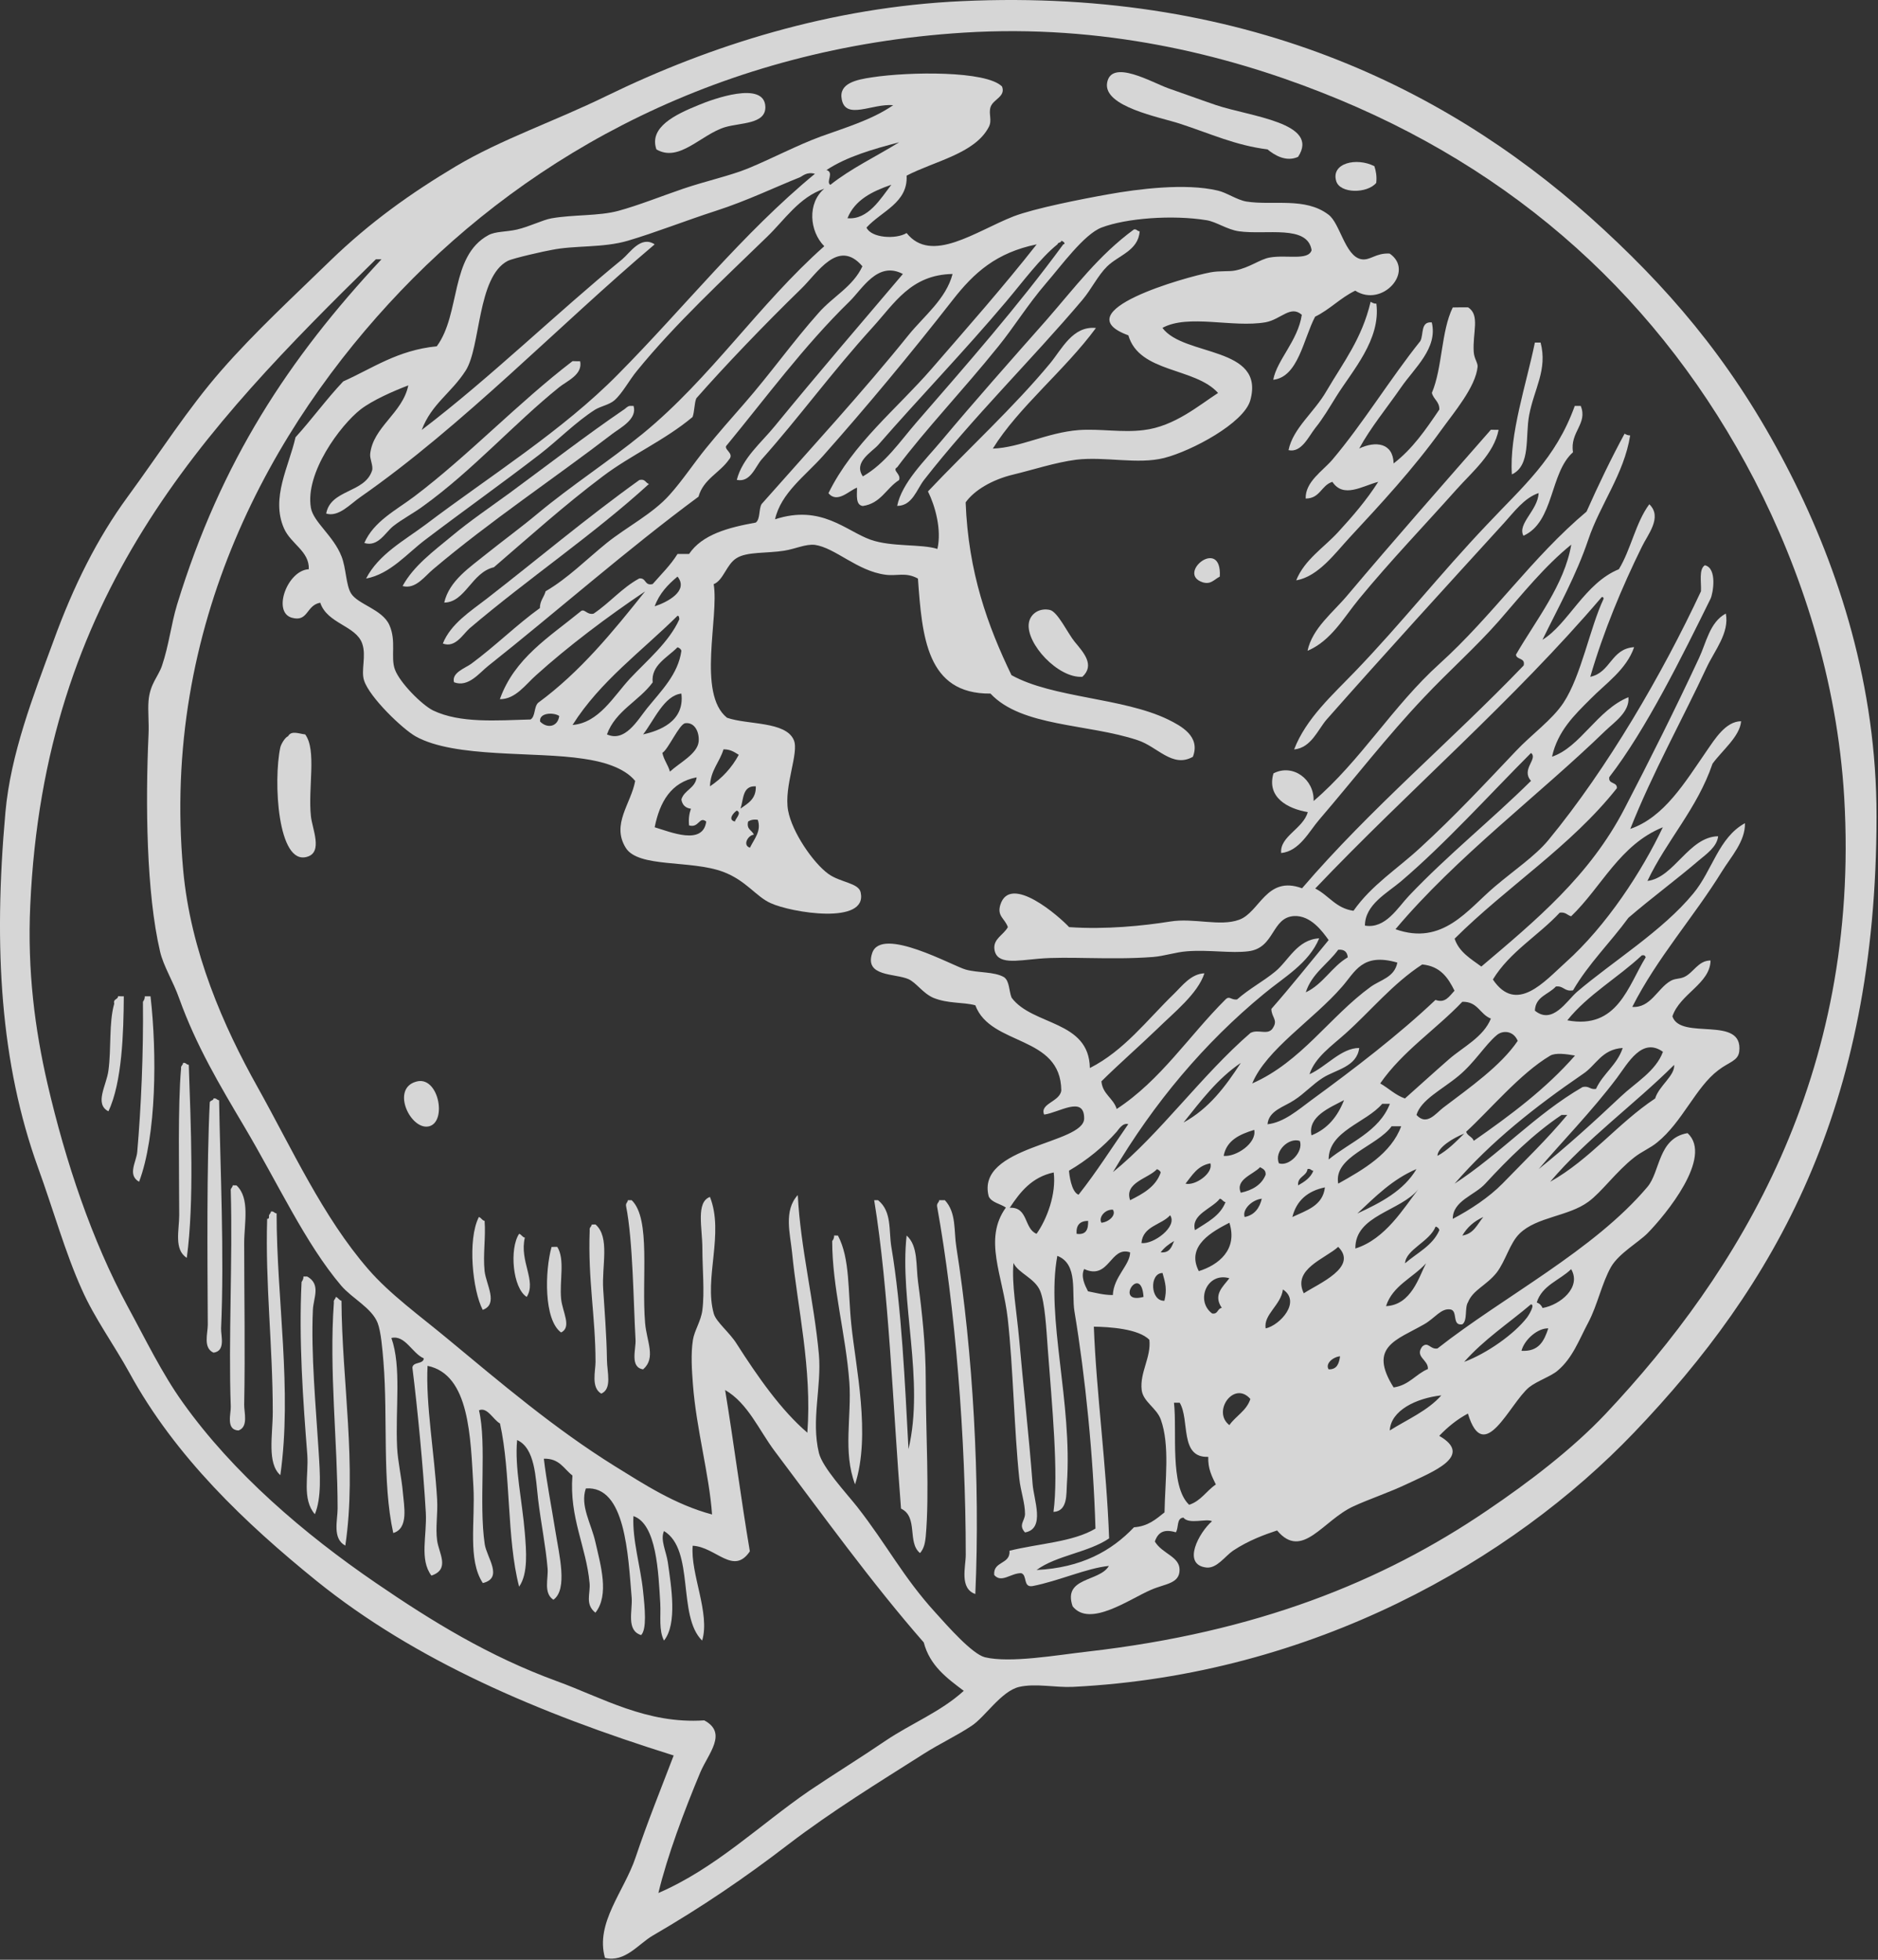 <svg width="161" height="168" viewBox="0 0 161 168" fill="none" xmlns="http://www.w3.org/2000/svg">
<rect x="0" y="0" width="161" height="168" fill="#333333" stroke="none"/>
<g opacity="0.8">
<path fill-rule="evenodd" clip-rule="evenodd" d="M51.864 167.837C51.014 164.847 53.514 162.127 54.484 159.237C55.494 156.227 56.674 153.317 57.754 150.487C46.084 146.837 35.594 142.337 27.144 135.527C21.054 130.597 15.024 124.877 11.104 117.697C9.774 115.277 8.104 113.007 7.014 110.537C5.594 107.397 4.554 103.647 3.244 100.047C0.064 91.197 -0.586 81.377 0.464 69.637C0.914 64.617 2.854 59.647 4.564 55.007C6.304 50.207 8.344 46.137 10.944 42.587C13.684 38.847 16.104 35.037 18.964 31.767C21.864 28.447 25.164 25.417 28.294 22.367C31.734 19.037 35.194 16.577 39.094 14.247C43.024 11.917 47.424 10.457 52.034 8.207C60.864 3.907 71.224 0.607 82.474 0.097C107.474 -1.053 125.064 8.177 137.474 19.667C144.014 25.707 149.104 31.987 153.514 40.667C157.624 48.767 160.884 58.767 160.874 69.967C160.874 95.067 152.114 110.227 140.094 122.797C129.604 133.767 112.564 143.587 91.964 144.607C90.484 144.677 88.794 144.287 87.384 144.607C85.844 144.957 84.444 147.197 83.294 147.947C81.984 148.817 80.554 149.477 79.204 150.337C75.344 152.787 71.344 155.237 67.574 158.117C63.864 160.967 60.194 163.467 55.944 165.937C54.744 166.637 53.574 168.257 51.864 167.837ZM70.204 116.117C70.444 118.867 69.524 121.737 70.204 124.547C70.504 125.797 72.524 127.957 73.474 129.157C76.044 132.437 77.404 135.177 80.184 138.227C81.274 139.437 83.344 141.787 84.434 142.067C86.614 142.587 90.544 141.887 93.274 141.577C107.664 139.927 118.444 135.637 127.484 129.487C131.094 127.047 134.804 124.207 137.634 121.217C149.034 109.107 159.494 92.217 158.104 68.367C157.504 58.197 154.374 48.827 150.414 41.157C142.464 25.827 129.994 14.457 113.254 7.907C104.994 4.657 94.514 2.057 82.644 2.797C61.844 4.097 45.584 13.177 34.354 24.937C23.254 36.557 13.804 53.667 15.704 74.587C16.344 81.587 19.174 88.007 22.084 93.197C25.044 98.497 27.674 104.317 31.574 108.807C33.414 110.937 36.044 112.837 38.284 114.697C43.004 118.607 47.524 122.457 52.694 125.677C55.184 127.217 57.884 128.987 61.044 129.827C60.804 126.397 59.694 122.507 59.404 118.677C59.314 117.507 59.214 116.057 59.404 114.867C59.534 114.047 60.094 113.257 60.214 112.307C60.414 110.757 60.214 108.687 60.214 107.047C60.214 105.237 59.644 103.057 60.864 102.607C62.104 105.747 60.334 109.587 61.194 112.617C61.394 113.327 62.564 114.237 63.154 115.197C65.004 118.087 66.974 120.897 69.214 122.817C69.624 117.297 68.364 112.077 67.904 107.377C67.744 105.767 67.164 103.777 68.394 102.447C68.624 106.967 69.784 111.507 70.204 116.117ZM32.874 116.747C32.784 115.667 32.664 114.157 32.374 113.407C31.874 112.127 30.194 111.307 29.264 110.227C26.184 106.607 23.844 101.467 20.924 96.547C18.834 93.017 16.824 89.657 15.354 85.567C14.854 84.147 14.014 82.827 13.724 81.577C12.544 76.547 12.464 68.877 12.734 62.957C12.784 61.917 12.664 60.957 12.734 60.087C12.854 58.627 13.564 58.007 13.884 57.077C14.484 55.307 14.674 53.497 15.184 51.817C18.964 39.507 24.764 30.737 32.704 22.227C32.544 22.227 32.374 22.227 32.224 22.227C17.394 36.777 3.794 50.977 2.594 77.607C2.334 83.247 3.004 88.277 4.064 92.877C5.634 99.657 7.894 106.357 10.934 111.977C12.454 114.767 13.894 117.757 15.684 120.247C19.984 126.277 26.064 131.487 32.224 135.697C37.074 139.017 41.934 141.997 47.764 144.127C51.614 145.527 55.444 147.807 60.374 147.477C62.404 148.557 60.734 150.307 60.044 151.917C58.654 155.237 57.194 159.137 56.444 162.277C61.364 160.147 65.114 156.447 69.374 153.517C71.524 152.067 73.754 150.697 75.914 149.227C78.104 147.747 80.634 146.757 82.624 144.947C81.164 143.847 79.714 142.787 79.194 140.797C74.744 135.717 70.444 129.747 66.414 124.397C65.044 122.567 64.124 120.297 62.164 119.157C62.914 123.727 63.514 128.437 64.284 132.987C62.874 135.087 61.374 132.607 59.384 132.507C59.174 134.897 60.904 138.317 60.194 140.637C58.044 138.537 59.584 132.857 56.924 131.247C56.584 131.997 57.114 132.977 57.254 133.937C57.544 135.997 58.084 139.197 56.924 140.637C56.464 139.737 56.664 138.567 56.604 137.437C56.444 134.777 56.294 130.637 54.304 129.967C54.194 131.967 54.924 134.367 55.124 136.347C55.294 137.917 55.454 139.657 54.964 140.167C53.664 139.767 54.234 138.087 54.154 136.977C53.844 133.257 53.614 127.337 50.224 127.597C49.714 129.077 50.684 130.597 51.044 132.197C51.494 134.177 52.254 136.727 51.044 138.247C50.124 137.517 50.634 136.597 50.544 135.707C50.264 132.597 48.794 130.117 49.074 126.487C48.334 125.917 47.964 125.007 46.624 125.047C46.834 126.877 47.274 129.137 47.614 131.257C47.934 133.287 48.694 136.247 47.444 137.137C46.564 136.567 47.024 135.287 46.944 134.447C46.794 132.597 46.364 130.487 46.134 128.547C45.914 126.647 45.874 124.137 44.334 123.447C44.104 125.777 44.774 128.697 44.994 131.417C45.114 132.917 45.294 134.887 44.504 136.017C43.424 131.867 43.814 126.297 42.864 122.027C42.274 121.697 41.774 120.587 41.064 120.897C41.744 123.797 41.034 128.847 41.554 132.367C41.724 133.517 43.184 135.267 41.394 135.707C40.074 133.717 40.754 130.427 40.584 127.417C40.334 123.217 40.274 117.827 36.654 117.087C36.484 120.367 37.254 124.657 37.474 128.537C37.544 129.747 37.324 130.957 37.474 132.057C37.614 133.127 38.614 134.527 36.984 135.067C35.944 133.677 36.614 131.647 36.504 129.657C36.284 125.797 35.784 120.667 35.354 117.237C35.414 116.707 36.284 116.977 36.334 116.447C35.334 116.017 34.734 114.417 33.554 114.697C34.434 117.197 33.884 120.697 34.044 124.077C34.104 125.297 34.434 126.707 34.534 127.907C34.634 129.117 35.054 131.017 33.714 131.417C32.744 127.017 33.264 121.587 32.874 116.747Z" fill="white"/>
<path fill-rule="evenodd" clip-rule="evenodd" d="M111.284 13.447C110.244 13.917 109.244 13.287 108.664 12.807C105.894 12.457 103.804 11.467 101.134 10.597C99.454 10.047 94.544 9.147 94.914 7.087C95.284 5.027 98.754 7.067 100.154 7.567C101.264 7.947 102.694 8.477 104.244 9.007C107.194 9.997 113.194 10.527 111.284 13.447Z" fill="white"/>
<path fill-rule="evenodd" clip-rule="evenodd" d="M56.274 12.807C55.614 10.907 57.894 9.817 59.884 9.007C61.044 8.517 65.554 6.867 65.614 9.167C65.644 10.647 63.524 10.507 62.174 10.897C60.104 11.517 58.234 13.957 56.274 12.807Z" fill="white"/>
<path fill-rule="evenodd" clip-rule="evenodd" d="M117.824 14.247C117.964 14.657 118.044 15.117 117.984 15.677C117.214 16.607 114.874 16.607 114.554 15.527C114.084 13.977 116.304 13.467 117.824 14.247Z" fill="white"/>
<path fill-rule="evenodd" clip-rule="evenodd" d="M97.704 19.827C97.584 21.497 95.894 21.877 94.914 22.837C94.104 23.637 93.584 24.767 92.794 25.707C88.534 30.747 83.384 35.797 79.214 41.147C78.584 41.957 78.214 43.367 76.914 43.367C77.324 41.377 79.254 39.517 80.684 37.817C83.574 34.367 86.624 30.927 89.684 27.467C92.164 24.627 94.184 21.887 97.214 19.667C97.474 19.627 97.484 19.827 97.704 19.827Z" fill="white"/>
<path fill-rule="evenodd" clip-rule="evenodd" d="M117.504 25.867C117.634 25.937 117.774 26.047 117.994 26.027C118.394 29.107 115.944 31.767 114.564 33.977C113.984 34.907 113.434 35.857 112.754 36.697C112.174 37.437 111.564 38.837 110.464 38.587C110.864 36.677 112.664 35.367 113.734 33.497C115.164 31.057 116.754 29.047 117.504 25.867Z" fill="white"/>
<path fill-rule="evenodd" clip-rule="evenodd" d="M125.854 26.347C126.914 27.007 126.224 28.537 126.344 30.187C126.384 30.757 126.704 31.107 126.674 31.447C126.494 33.187 124.674 35.317 123.564 36.857C121.144 40.217 118.414 43.157 115.704 46.077C114.474 47.407 113.004 49.437 111.124 49.747C111.834 47.977 113.504 46.937 114.714 45.617C115.954 44.267 117.154 42.877 118.154 41.307C116.794 41.657 115.184 42.747 114.224 41.307C113.264 41.597 113.184 42.737 111.934 42.737C111.894 41.297 113.404 40.367 114.224 39.407C116.834 36.327 119.154 32.507 121.764 29.237C122.064 28.677 121.764 27.547 122.744 27.637C123.284 29.847 121.264 31.537 120.114 33.207C118.904 34.957 117.484 36.677 116.524 38.447C117.924 37.787 119.424 37.947 119.474 39.727C121.094 38.487 122.244 36.807 123.394 35.107C123.414 34.427 122.884 34.227 122.754 33.677C123.664 31.537 123.544 28.387 124.544 26.357C124.984 26.347 125.414 26.347 125.854 26.347Z" fill="white"/>
<path fill-rule="evenodd" clip-rule="evenodd" d="M131.584 29.367C131.744 29.367 131.904 29.367 132.074 29.367C132.684 31.697 131.524 33.317 131.094 35.587C130.744 37.427 131.254 39.907 129.614 40.667C129.374 37.257 130.864 32.897 131.584 29.367Z" fill="white"/>
<path fill-rule="evenodd" clip-rule="evenodd" d="M49.734 30.967C49.974 32.117 48.614 32.647 47.934 33.197C44.074 36.307 40.504 40.337 36.304 43.367C35.474 43.987 34.504 44.477 33.694 45.117C33.004 45.687 32.394 46.907 31.234 46.547C32.034 44.697 33.964 43.727 35.494 42.577C40.154 39.057 44.384 34.557 49.084 30.957C49.304 30.967 49.524 30.967 49.734 30.967Z" fill="white"/>
<path fill-rule="evenodd" clip-rule="evenodd" d="M54.314 34.797C54.654 35.917 53.194 36.667 52.514 37.177C47.564 40.977 41.984 44.687 37.134 48.797C36.424 49.377 35.634 50.547 34.514 50.237C35.454 48.507 37.184 47.237 38.764 45.927C40.284 44.657 42.054 43.457 43.684 42.267C46.984 39.837 50.334 37.257 53.504 35.097C53.654 35.007 53.774 34.827 53.994 34.797C54.104 34.797 54.214 34.797 54.314 34.797Z" fill="white"/>
<path fill-rule="evenodd" clip-rule="evenodd" d="M135.514 34.797C136.144 36.327 134.564 37.027 134.854 38.767C132.844 40.547 133.254 44.737 130.604 45.927C130.054 44.907 131.854 43.737 131.904 42.267C130.664 42.687 129.784 43.907 128.954 44.817C123.994 50.257 118.714 56.037 113.734 61.677C112.984 62.537 112.414 64.107 110.944 64.247C111.964 61.587 114.254 59.557 116.184 57.547C120.104 53.477 123.444 49.217 127.474 44.977C130.564 41.687 133.364 39.347 135.004 34.797C135.184 34.797 135.344 34.797 135.514 34.797Z" fill="white"/>
<path fill-rule="evenodd" clip-rule="evenodd" d="M128.474 36.847C128.084 38.897 126.214 40.447 124.864 41.957C122.094 45.067 119.244 48.027 116.524 51.327C115.234 52.887 114.114 54.947 112.094 55.787C112.514 53.837 114.274 52.517 115.534 51.007C119.474 46.337 123.694 41.537 127.814 36.837C128.034 36.847 128.254 36.847 128.474 36.847Z" fill="white"/>
<path fill-rule="evenodd" clip-rule="evenodd" d="M55.634 41.487C50.894 45.817 45.284 49.587 40.254 53.867C39.664 54.397 39.024 55.567 37.964 55.167C38.644 53.467 40.344 52.397 41.724 51.327C45.994 48.017 50.294 44.387 54.814 41.147C55.334 41.027 55.324 41.397 55.634 41.487Z" fill="white"/>
<path fill-rule="evenodd" clip-rule="evenodd" d="M104.574 49.427C104.044 49.707 103.804 50.127 103.104 49.917C100.804 49.157 104.764 45.967 104.574 49.427Z" fill="white"/>
<path fill-rule="evenodd" clip-rule="evenodd" d="M92.794 58.017C90.714 58.167 87.924 55.147 88.204 53.397C88.344 52.567 89.154 52.097 90.004 52.287C90.674 52.437 91.544 54.297 92.124 55.007C92.894 55.937 93.884 57.007 92.794 58.017Z" fill="white"/>
<path fill-rule="evenodd" clip-rule="evenodd" d="M26.164 62.957C27.164 64.307 26.394 67.537 26.654 69.967C26.764 71.047 27.704 73.047 26.334 73.447C23.804 74.227 23.414 66.937 24.034 64.057C24.124 63.717 24.474 63.187 24.694 63.117C24.974 62.597 25.614 62.897 26.164 62.957Z" fill="white"/>
<path fill-rule="evenodd" clip-rule="evenodd" d="M10.614 85.407C10.594 88.477 10.474 92.787 9.294 95.267C8.064 94.627 9.134 93.037 9.294 91.777C9.554 89.897 9.324 87.667 9.794 86.037C9.684 85.607 10.114 85.707 10.124 85.397C10.284 85.407 10.444 85.407 10.614 85.407Z" fill="white"/>
<path fill-rule="evenodd" clip-rule="evenodd" d="M12.414 85.407C12.584 85.407 12.734 85.407 12.904 85.407C13.464 90.307 13.414 97.357 11.924 101.307C10.904 100.727 11.684 99.597 11.764 98.767C12.094 94.967 12.304 90.307 12.254 85.877C12.334 85.757 12.424 85.617 12.414 85.407Z" fill="white"/>
<path fill-rule="evenodd" clip-rule="evenodd" d="M15.694 91.117C15.954 91.077 15.974 91.277 16.184 91.277C16.354 96.387 16.664 102.987 16.014 107.827C14.894 107.127 15.364 105.457 15.364 104.167C15.364 100.527 15.234 94.827 15.524 91.587C15.484 91.347 15.684 91.337 15.694 91.117Z" fill="white"/>
<path fill-rule="evenodd" clip-rule="evenodd" d="M35.664 92.727C37.574 92.147 38.354 96.117 36.804 96.547C35.234 96.967 33.474 93.347 35.664 92.727Z" fill="white"/>
<path fill-rule="evenodd" clip-rule="evenodd" d="M18.304 115.957C17.394 115.547 17.814 114.307 17.814 113.567C17.784 107.837 17.714 99.907 17.984 94.497C18.024 94.307 18.304 94.357 18.304 94.167C18.574 94.117 18.584 94.307 18.784 94.317C18.884 100.227 19.234 107.457 18.954 113.887C18.934 114.517 19.364 115.817 18.304 115.957Z" fill="white"/>
<path fill-rule="evenodd" clip-rule="evenodd" d="M20.274 101.617C21.454 102.717 20.934 104.857 20.934 106.557C20.934 111.027 21.024 115.797 20.934 120.417C20.924 121.097 21.314 122.317 20.444 122.627C19.334 122.577 19.814 121.147 19.784 120.577C19.574 114.847 19.954 107.947 19.784 102.107C19.744 101.837 19.944 101.817 19.954 101.607C20.054 101.617 20.164 101.617 20.274 101.617Z" fill="white"/>
<path fill-rule="evenodd" clip-rule="evenodd" d="M53.824 102.887C53.934 102.887 54.044 102.887 54.154 102.887C55.814 104.477 54.984 109.607 55.304 113.407C55.434 114.997 56.264 116.407 55.134 117.387C53.974 117.207 54.534 115.647 54.484 114.847C54.304 111.667 54.264 106.357 53.674 103.397C53.624 103.117 53.814 103.097 53.824 102.887Z" fill="white"/>
<path fill-rule="evenodd" clip-rule="evenodd" d="M74.944 102.887C75.054 102.887 75.164 102.887 75.274 102.887C76.474 103.847 76.184 105.477 76.414 106.887C77.294 112.087 77.584 118.597 77.884 124.227C79.284 118.337 77.104 111.507 77.724 105.917C78.724 106.797 78.514 108.497 78.704 109.897C79.044 112.457 79.364 115.347 79.364 118.337C79.364 122.907 79.694 128.037 79.364 131.707C79.314 132.187 79.244 132.717 78.874 133.137C77.754 132.237 78.744 130.027 77.244 129.327C76.544 120.537 76.204 110.597 74.944 102.887Z" fill="white"/>
<path fill-rule="evenodd" clip-rule="evenodd" d="M80.514 102.887C80.684 102.887 80.844 102.887 81.004 102.887C82.004 103.967 81.764 105.507 81.984 106.887C83.404 115.817 84.044 127.047 83.614 136.647C82.234 136.167 82.794 134.307 82.794 133.297C82.794 123.227 81.884 111.967 80.334 103.407C80.304 103.117 80.504 103.097 80.514 102.887Z" fill="white"/>
<path fill-rule="evenodd" clip-rule="evenodd" d="M23.224 103.857C23.484 103.807 23.504 104.007 23.714 104.017C23.714 111.387 25.064 119.137 24.034 126.457C22.874 125.437 23.384 123.027 23.384 121.027C23.384 115.367 22.734 110.047 22.904 104.477C23.034 104.507 23.054 104.417 23.064 104.317C23.014 104.087 23.214 104.067 23.224 103.857Z" fill="white"/>
<path fill-rule="evenodd" clip-rule="evenodd" d="M41.054 104.327C41.274 104.397 41.314 104.617 41.544 104.657C41.654 106.077 41.394 107.537 41.544 108.967C41.674 110.117 42.754 111.797 41.384 112.287C40.514 110.627 40.064 106.247 41.054 104.327Z" fill="white"/>
<path fill-rule="evenodd" clip-rule="evenodd" d="M51.054 104.967C52.314 106.067 51.574 108.527 51.714 110.537C51.814 112.197 52.004 114.407 52.034 116.587C52.044 117.627 52.494 119.067 51.544 119.467C50.654 118.947 51.054 117.537 51.054 116.757C51.054 112.867 50.394 109.727 50.554 105.467C50.514 105.187 50.714 105.177 50.724 104.977C50.834 104.967 50.944 104.967 51.054 104.967Z" fill="white"/>
<path fill-rule="evenodd" clip-rule="evenodd" d="M44.504 105.767C44.714 105.827 44.764 106.047 44.994 106.097C44.514 108.137 46.024 109.807 45.154 111.177C43.944 110.417 43.664 107.027 44.504 105.767Z" fill="white"/>
<path fill-rule="evenodd" clip-rule="evenodd" d="M71.834 105.917C72.884 107.887 72.684 110.667 72.984 113.557C73.354 117.187 74.674 123.027 73.304 127.247C72.244 124.457 73.024 121.417 72.814 118.487C72.514 114.387 71.344 110.347 71.344 106.387C71.434 106.277 71.514 106.137 71.514 105.907C71.614 105.917 71.734 105.917 71.834 105.917Z" fill="white"/>
<path fill-rule="evenodd" clip-rule="evenodd" d="M47.774 106.887C48.454 107.967 47.954 109.787 48.104 111.347C48.214 112.457 49.044 113.757 48.104 114.227C46.604 113.137 46.714 108.937 47.284 106.897C47.444 106.887 47.614 106.887 47.774 106.887Z" fill="white"/>
<path fill-rule="evenodd" clip-rule="evenodd" d="M26.334 109.427C27.544 110.107 26.864 111.277 26.824 112.287C26.654 116.067 27.074 120.537 27.314 124.377C27.444 126.387 27.574 128.377 26.994 129.807C25.864 128.497 26.474 126.497 26.344 124.697C25.984 120.117 25.604 114.857 25.854 109.897C25.934 109.777 26.024 109.637 26.014 109.427C26.104 109.427 26.224 109.427 26.334 109.427Z" fill="white"/>
<path fill-rule="evenodd" clip-rule="evenodd" d="M28.784 111.177C29.004 111.237 29.044 111.447 29.274 111.507C29.314 118.357 30.614 125.677 29.604 132.497C28.474 131.897 28.944 130.317 28.944 129.327C28.944 123.637 28.204 117.437 28.624 111.667C28.574 111.407 28.774 111.377 28.784 111.177Z" fill="white"/>
<path fill-rule="evenodd" clip-rule="evenodd" d="M139.274 37.177C139.404 37.247 139.534 37.327 139.754 37.327C139.224 40.647 137.174 43.247 136.164 46.257C135.134 49.307 133.624 52.007 132.234 54.847C134.444 53.497 135.854 49.987 138.784 48.797C139.824 47.097 140.224 44.797 141.394 43.227C142.554 44.337 141.234 45.857 140.754 46.877C139.064 50.307 137.464 54.127 136.334 58.017C138.094 57.657 138.104 55.607 140.094 55.477C139.424 57.417 137.654 58.587 136.334 59.937C134.984 61.287 133.544 62.657 133.054 64.867C135.494 64.047 136.914 60.867 139.604 59.767C139.724 61.027 138.394 61.907 137.634 62.637C131.934 68.167 124.864 73.437 119.634 79.657C123.694 81.097 125.814 77.977 128.144 76.007C129.844 74.567 131.614 73.377 132.734 72.027C137.804 65.877 142.534 57.727 145.824 50.687C145.864 49.907 145.624 48.807 146.154 48.457C147.244 48.697 146.854 50.897 146.644 51.327C144.224 56.227 141.114 62.547 137.964 66.617C137.854 67.257 138.654 66.997 138.614 67.567C134.664 72.557 129.184 76.007 124.704 80.467C125.084 81.617 126.084 82.187 126.994 82.857C131.654 78.907 136.284 75.087 139.274 69.307C141.424 65.167 143.624 60.777 145.654 56.417C146.274 55.107 146.574 53.327 147.954 52.597C148.274 54.257 146.994 55.757 146.314 57.207C144.254 61.637 141.664 66.257 139.764 71.057C142.674 70.057 144.444 67.077 146.314 64.367C147.024 63.347 147.944 61.837 149.264 61.827C149.164 63.127 147.624 64.347 146.814 65.467C145.494 69.337 142.914 71.987 141.234 75.517C143.524 75.247 144.764 71.737 147.294 71.687C147.204 72.587 146.274 73.227 145.654 73.747C143.754 75.377 141.604 76.957 139.604 78.677C138.064 80.787 136.194 82.597 134.854 84.897C134.104 85.027 134.064 84.487 133.384 84.567C132.764 85.257 131.634 85.417 131.584 86.637C133.094 87.877 134.314 85.797 135.184 85.037C138.264 82.407 142.524 79.807 145.164 76.597C146.804 74.627 147.324 71.807 149.594 70.567C149.634 72.117 148.404 73.437 147.624 74.697C145.214 78.607 142.064 82.107 139.934 86.317C141.504 86.427 142.094 84.737 143.204 84.097C143.584 83.867 143.944 83.937 144.354 83.767C145.174 83.417 145.574 82.337 146.644 82.337C146.614 84.327 144.024 85.187 143.374 87.127C144.074 89.227 149.464 86.997 149.104 90.137C149.004 90.957 148.214 91.037 147.304 91.747C145.374 93.197 144.234 96.187 142.064 97.937C141.484 98.417 140.734 98.717 140.104 99.217C138.544 100.437 137.304 102.197 136.174 103.017C134.474 104.277 131.754 104.307 130.284 105.737C129.434 106.557 129.084 108.077 128.314 109.087C127.434 110.197 126.284 110.567 125.854 111.627C125.544 112.107 125.834 113.197 125.364 113.527C124.454 113.677 124.994 112.407 124.374 112.257C123.554 112.097 123.014 113.007 122.084 113.527C119.714 114.887 117.274 115.437 119.474 118.937C120.804 118.747 121.354 117.807 122.414 117.357C122.464 116.557 121.264 116.327 121.924 115.437C122.444 114.957 122.604 115.707 123.234 115.597C128.934 111.117 136.624 107.207 141.234 101.747C142.344 100.437 142.134 97.567 144.674 97.137C146.894 99.177 142.794 104.137 141.234 105.727C140.454 106.507 138.804 107.437 138.124 108.587C137.324 109.987 136.954 111.877 136.164 113.367C135.384 114.827 134.824 116.417 133.534 117.497C133.004 117.967 131.784 118.377 131.084 118.927C129.394 120.347 127.214 125.727 125.844 121.177C124.904 121.677 124.104 122.337 123.384 123.087C126.384 124.817 122.814 126.167 120.614 127.217C119.074 127.947 117.354 128.517 116.034 129.127C113.404 130.327 111.644 133.777 109.484 131.197C108.404 131.557 107.064 132.037 105.714 132.927C105.014 133.407 104.324 134.467 103.424 134.377C101.284 134.127 102.804 131.357 103.904 130.407C103.444 130.147 101.914 130.707 101.454 130.097C100.844 130.137 101.064 130.977 100.804 131.357C99.784 131.047 99.274 131.357 99.004 132.147C99.644 133.207 101.104 133.417 101.124 134.547C101.144 135.777 99.874 135.757 98.674 136.287C96.864 137.057 93.414 139.557 91.954 137.697C91.094 135.177 94.274 135.617 95.064 134.237C93.164 134.427 90.744 135.537 88.514 135.967C87.674 136.097 88.094 134.997 87.534 134.857C86.644 134.857 85.854 135.737 85.234 135.017C85.124 133.797 86.634 134.137 86.544 132.937C89.014 132.317 91.984 132.197 93.914 131.037C93.734 124.847 93.044 118.017 92.114 112.427C91.844 110.817 92.464 108.367 90.644 107.657C89.654 112.977 91.954 120.167 91.464 127.217C91.404 128.047 91.554 129.547 90.314 129.607C90.764 126.297 90.184 120.407 89.824 115.597C89.704 113.937 89.584 111.667 89.174 110.667C88.714 109.557 87.294 109.147 86.884 108.267C86.724 110.107 87.144 112.277 87.374 114.817C87.704 118.607 88.214 123.107 88.524 127.217C88.624 128.567 89.634 131.057 87.874 131.367C87.274 130.717 87.874 130.377 87.874 129.777C87.874 128.827 87.504 127.857 87.384 126.747C86.944 122.617 86.864 117.267 86.394 113.047C85.974 109.307 84.274 106.237 86.234 103.517C85.754 103.187 85.024 103.097 84.764 102.567C83.624 98.217 92.944 98.087 92.944 95.877C92.954 93.877 90.774 95.387 89.514 95.547C89.114 94.597 90.854 94.457 90.984 93.487C90.944 88.697 84.934 89.707 83.614 86.177C82.524 85.887 81.294 86.057 80.014 85.537C79.104 85.137 78.564 84.247 77.884 83.937C76.734 83.427 74.084 83.747 74.774 81.697C75.564 79.357 81.714 82.827 82.794 83.117C83.884 83.417 85.224 83.277 86.074 83.767C86.554 84.097 86.494 84.967 86.724 85.527C88.534 87.947 93.364 87.447 93.434 91.557C96.384 90.057 98.324 87.447 100.644 85.197C101.344 84.517 102.104 83.477 103.254 83.437C102.674 85.197 100.684 86.757 99.174 88.237C97.594 89.757 95.904 91.227 94.424 92.697C94.524 93.807 95.444 94.127 95.734 95.067C99.514 92.597 101.934 88.787 105.064 85.677C105.414 85.327 105.534 85.747 106.054 85.677C107.094 84.757 108.264 84.157 109.324 83.287C110.464 82.357 111.194 80.547 113.094 80.437C112.194 82.607 110.054 83.777 108.344 85.207C103.264 89.387 98.924 94.537 95.414 100.477C99.424 97.227 103.014 92.167 107.204 88.547C107.904 88.177 108.764 88.837 109.164 88.057C109.554 87.417 108.994 87.177 108.994 86.487C110.684 84.567 112.274 82.557 113.904 80.587C113.364 79.837 112.374 78.467 110.954 78.527C108.984 78.637 109.314 81.267 107.024 81.547C105.564 81.737 103.674 81.407 101.784 81.547C100.794 81.617 99.834 81.957 98.844 82.037C95.154 82.317 91.584 81.957 89.024 82.187C87.154 82.347 85.454 82.727 85.254 81.397C85.124 80.477 86.024 80.167 86.404 79.477C86.144 78.727 85.464 78.547 85.754 77.577C86.594 74.837 90.864 78.617 91.654 79.477C94.784 79.697 98.004 79.367 100.324 78.997C102.354 78.667 104.584 79.447 106.224 78.847C108.004 78.217 108.554 75.017 111.624 76.147C117.474 69.317 124.394 63.537 130.624 57.047C130.784 56.357 130.004 56.587 129.964 56.117C131.654 53.187 134.114 50.147 134.704 46.687C132.424 48.527 130.494 50.937 128.494 53.237C126.494 55.507 124.204 57.527 122.104 59.757C118.914 63.117 116.164 66.687 113.104 70.257C112.214 71.287 111.414 72.957 109.834 73.127C109.694 71.697 111.724 71.047 112.114 69.617C110.374 69.327 108.574 68.337 109.174 66.297C110.834 65.437 112.684 66.807 112.614 68.667C116.624 65.247 119.404 60.517 123.404 56.907C127.974 52.777 131.324 47.797 136.014 43.857C137.034 41.567 138.104 39.337 139.274 37.177ZM112.754 76.167C113.914 76.747 114.514 77.867 116.034 78.077C117.604 75.847 119.764 74.517 121.764 72.667C124.704 69.967 127.234 67.257 129.944 64.397C131.294 62.957 133.054 61.727 134.034 60.247C135.564 57.927 136.294 53.837 137.474 51.337C137.464 51.237 137.454 51.157 137.314 51.187C129.724 60.087 120.814 67.697 112.754 76.167ZM120.124 75.537C118.914 76.567 117.024 77.537 117.014 79.347C118.784 79.647 119.824 77.807 120.784 76.797C124.114 73.287 127.914 70.247 131.254 66.937C130.364 65.957 131.884 65.047 131.254 64.547C127.654 68.157 123.924 72.297 120.124 75.537ZM134.694 78.547C134.354 78.457 134.234 78.167 133.714 78.237C131.884 80.207 129.424 81.597 127.984 83.967C130.004 86.967 132.414 84.127 134.204 82.517C137.734 79.367 140.784 74.657 142.554 70.917C138.854 72.417 137.324 76.017 134.694 78.547ZM114.724 81.417C113.824 82.657 112.454 83.457 111.944 85.067C113.444 84.357 114.164 82.877 115.544 82.067C115.504 81.617 115.254 81.367 114.724 81.417ZM134.364 87.467C138.674 88.287 139.584 84.487 141.084 82.067C141.044 81.917 140.944 81.857 140.754 81.897C138.694 83.827 136.134 85.257 134.364 87.467ZM115.044 84.597C112.624 87.397 108.544 89.967 107.354 92.877C111.564 91.027 113.984 87.157 117.504 84.597C118.374 83.977 119.544 83.787 119.794 82.517C116.774 81.647 116.184 83.307 115.044 84.597ZM121.924 82.677C119.384 84.337 117.524 86.647 115.374 88.577C114.174 89.657 112.734 90.637 112.264 92.087C113.694 91.447 114.974 89.837 116.524 89.837C116.324 91.467 114.494 91.697 113.404 92.397C112.534 92.947 111.814 93.757 110.954 94.307C110.094 94.887 108.764 95.197 108.664 96.377C110.074 96.217 111.284 95.147 112.424 94.307C116.134 91.597 119.884 88.727 123.064 85.717C123.904 86.027 124.244 85.407 124.694 84.927C124.144 83.817 123.484 82.827 121.924 82.677ZM125.364 85.877C123.084 88.267 120.234 90.117 118.324 92.877C119.064 93.297 119.604 93.867 120.444 94.167C121.704 93.047 122.954 91.907 124.214 90.807C125.444 89.737 127.164 88.917 127.814 87.317C126.864 86.957 126.704 85.847 125.364 85.877ZM128.304 88.747C127.324 89.567 126.424 91.087 125.034 92.237C123.624 93.407 121.824 94.267 121.434 95.577C122.314 96.547 123.084 95.447 123.724 94.957C126.004 93.227 128.664 91.367 130.114 89.227C129.714 88.297 128.774 88.327 128.304 88.747ZM138.624 92.397C136.494 95.237 133.754 98.037 131.914 100.217C134.214 98.377 136.644 96.177 138.954 93.997C140.224 92.797 141.944 91.837 142.564 90.167C140.774 88.877 139.564 91.137 138.624 92.397ZM135.674 92.087C131.644 94.847 127.844 97.837 124.704 101.467C128.594 98.937 131.604 95.547 135.674 93.187C136.244 93.057 136.294 93.427 136.824 93.347C137.424 92.027 138.634 91.297 139.114 89.837C137.294 89.947 136.824 91.347 135.674 92.087ZM132.894 90.497C130.334 92.007 127.674 95.207 125.694 97.017C125.794 97.377 126.234 97.447 126.344 97.797C129.484 95.607 132.544 93.327 135.024 90.487C134.274 90.357 133.354 90.227 132.894 90.497ZM101.464 96.227C103.644 95.037 105.054 93.147 106.374 91.117C104.374 92.467 102.954 94.367 101.464 96.227ZM132.894 101.307C136.334 99.377 138.674 96.307 141.894 94.167C142.224 93.077 143.604 92.207 143.524 91.287C140.074 94.717 136.044 97.597 132.894 101.307ZM112.434 97.327C113.834 96.767 114.684 95.687 115.224 94.307C114.004 94.957 112.094 95.707 112.434 97.327ZM118.494 94.627C117.104 96.257 113.904 96.947 113.904 99.397C115.734 97.897 118.214 97.017 119.154 94.627C118.924 94.627 118.704 94.627 118.494 94.627ZM133.874 95.577C131.474 97.187 129.294 99.337 127.334 101.467C126.414 102.477 124.544 102.927 124.544 104.487C126.054 103.697 127.654 102.637 128.804 101.467C130.694 99.517 132.614 97.677 134.364 95.577C134.204 95.577 134.034 95.577 133.874 95.577ZM95.734 97.017C94.604 98.297 93.204 99.447 91.644 100.357C91.664 100.647 91.834 102.187 92.464 102.417C93.984 100.497 95.314 98.397 96.724 96.367C96.264 96.227 95.914 96.797 95.734 97.017ZM119.304 96.547C118.044 98.277 114.304 99.147 114.724 101.467C116.904 100.247 119.264 98.887 120.124 96.547C119.854 96.547 119.584 96.547 119.304 96.547ZM104.904 99.087C105.954 99.197 107.754 98.007 107.524 96.857C106.284 97.237 105.154 97.747 104.904 99.087ZM123.234 99.087C124.134 98.587 124.814 97.877 125.524 97.177C124.594 97.547 123.234 98.357 123.234 99.087ZM109.644 99.727C110.534 100.017 111.764 98.727 111.434 97.807C110.494 97.477 109.204 98.697 109.644 99.727ZM101.634 101.467C102.444 101.677 104.034 100.577 103.764 99.727C102.654 99.927 102.214 100.747 101.634 101.467ZM106.374 102.247C107.374 102.027 108.164 101.567 108.504 100.697C108.524 100.277 108.244 100.187 108.024 100.057C107.444 100.687 105.874 101.107 106.374 102.247ZM96.884 102.887C97.984 102.337 99.084 101.737 99.504 100.517C99.464 100.357 99.314 100.277 99.184 100.227C98.444 101.037 96.364 101.367 96.884 102.887ZM111.284 101.617C111.834 101.307 112.354 100.967 112.594 100.367C112.384 100.347 112.364 100.147 112.094 100.217C112.004 100.857 111.224 100.837 111.284 101.617ZM116.364 104.027C118.394 103.087 120.344 102.067 121.434 100.217C119.364 101.097 117.904 102.587 116.364 104.027ZM86.564 103.537C88.164 103.447 87.774 105.337 88.864 105.767C89.764 104.497 90.564 102.337 90.334 100.507C88.454 100.907 87.454 102.187 86.564 103.537ZM110.794 104.327C112.004 103.757 113.404 103.367 113.584 101.787C112.094 102.097 111.144 102.927 110.794 104.327ZM116.194 107.027C118.774 106.227 120.354 103.537 121.594 101.947C120.074 103.837 116.154 104.167 116.194 107.027ZM102.444 105.457C103.454 104.797 104.604 104.247 105.064 103.047C104.834 103.027 104.794 102.787 104.574 102.757C103.914 103.617 102.074 104.107 102.444 105.457ZM106.704 104.327C107.544 104.167 107.984 103.557 108.174 102.757C107.324 102.847 106.474 103.697 106.704 104.327ZM94.424 104.817C95.054 104.767 95.724 104.167 95.404 103.697C94.684 103.667 94.164 104.397 94.424 104.817ZM97.854 106.557C98.864 106.707 100.984 105.147 100.314 104.177C99.564 105.017 97.984 105.087 97.854 106.557ZM125.364 105.917C126.354 105.767 126.644 104.947 127.164 104.327C126.364 104.687 125.774 105.217 125.364 105.917ZM92.294 105.767C93.144 105.887 93.304 105.347 93.284 104.657C92.584 104.667 92.244 105.017 92.294 105.767ZM102.774 108.967C104.444 108.447 106.134 107.137 105.394 104.817C103.994 105.547 101.634 106.777 102.774 108.967ZM120.454 108.297C121.474 107.407 122.824 106.787 123.394 105.457C123.354 105.277 123.224 105.187 123.074 105.147C122.564 106.447 120.524 107.107 120.454 108.297ZM99.504 107.357C100.294 107.427 100.444 106.877 100.654 106.387C100.194 106.647 99.794 106.967 99.504 107.357ZM114.724 106.887C113.604 107.907 110.764 108.797 111.774 110.867C113.054 110.027 116.464 108.627 114.724 106.887ZM92.944 108.787C92.634 109.427 93.004 110.177 93.274 110.697C93.954 110.827 94.584 111.017 95.404 111.017C95.464 109.457 96.884 108.437 96.884 107.357C95.174 106.777 95.104 109.777 92.944 108.787ZM118.824 111.967C121.004 111.867 121.654 109.427 122.254 108.297C121.124 109.547 119.384 110.207 118.824 111.967ZM131.744 111.657C131.984 111.737 132.144 111.897 132.244 112.127C133.754 111.867 135.604 110.357 134.694 108.797C133.724 109.747 132.194 110.177 131.744 111.657ZM99.824 111.507C100.054 110.557 99.924 110.027 99.664 109.127C98.524 109.127 98.604 111.557 99.824 111.507ZM103.914 112.597C104.434 112.687 104.344 112.177 104.744 112.117C103.974 110.987 104.844 110.307 105.394 109.577C103.484 109.017 102.454 111.507 103.914 112.597ZM98.034 111.177C95.444 111.867 97.844 108.237 98.034 111.177V111.177ZM108.504 113.877C109.734 113.607 111.574 111.587 109.984 110.537C109.814 111.887 108.304 112.687 108.504 113.877ZM125.524 116.747C127.454 116.027 129.804 114.387 130.924 112.927C131.014 112.817 131.644 111.817 131.244 111.817C129.324 113.437 127.184 114.857 125.524 116.747ZM93.774 113.727C93.984 119.357 94.864 125.697 95.084 131.877C93.314 133.087 90.564 133.337 88.864 134.587C92.704 134.397 95.284 132.957 97.214 130.927C98.444 130.837 99.114 130.217 99.834 129.647C99.884 126.857 100.304 123.897 99.514 121.687C99.154 120.687 97.994 120.167 97.874 119.147C97.704 117.647 98.704 116.337 98.534 114.857C97.614 113.897 95.074 113.747 93.774 113.727ZM130.434 115.797C131.954 115.887 132.384 114.917 132.734 113.877C131.884 113.827 130.704 114.787 130.434 115.797ZM113.904 117.387C114.644 117.407 114.794 116.857 114.884 116.267C114.264 116.327 113.594 116.907 113.904 117.387ZM105.394 122.167C105.944 121.377 106.864 120.947 107.194 119.927C105.794 118.317 103.884 121.007 105.394 122.167ZM119.144 122.627C120.654 121.677 122.404 120.937 123.564 119.617C121.414 119.857 119.234 120.907 119.144 122.627ZM101.944 128.997C102.964 128.667 103.424 127.797 104.234 127.257C103.904 126.577 103.544 125.907 103.584 124.887C101.094 124.987 102.024 121.727 101.134 120.247C100.974 120.247 100.814 120.247 100.644 120.247C100.924 122.697 100.254 127.397 101.944 128.997Z" fill="white"/>
<path fill-rule="evenodd" clip-rule="evenodd" d="M85.904 7.417C86.234 8.287 85.154 8.497 84.924 9.167C84.724 9.757 85.084 10.297 84.764 10.897C83.564 13.177 80.124 13.807 77.724 15.057C77.844 17.387 75.584 18.087 74.284 19.507C74.684 20.407 76.814 20.537 77.724 19.977C79.844 22.657 83.654 19.817 86.894 18.547C88.704 17.857 92.704 17.067 95.074 16.647C97.544 16.207 101.624 15.677 104.394 16.337C105.134 16.497 106.034 17.137 106.854 17.277C109.154 17.637 111.874 16.877 113.884 18.397C114.874 19.117 115.304 21.927 116.674 22.217C117.464 22.377 117.914 21.667 119.134 21.737C121.314 23.237 118.514 26.407 116.184 24.917C114.904 25.537 114.014 26.527 112.744 27.147C111.744 29.037 111.304 32.317 109.154 32.557C109.474 30.847 111.264 29.227 111.604 26.987C110.634 26.127 109.814 27.387 108.494 27.627C105.674 28.117 101.874 26.897 99.654 28.107C101.474 30.587 108.494 29.647 107.184 34.327C106.624 36.277 102.164 38.657 99.814 39.257C97.544 39.837 94.764 39.117 92.274 39.407C90.474 39.637 88.484 40.297 86.884 40.677C85.034 41.117 83.504 42.047 82.784 43.067C83.014 49.077 84.674 53.647 86.714 57.877C90.264 59.847 96.244 59.797 100.134 61.677C101.244 62.227 102.944 63.117 102.264 64.877C100.504 65.867 99.234 63.997 97.514 63.447C93.244 62.027 87.584 62.317 84.914 59.457C79.424 59.507 79.054 54.557 78.694 49.597C77.634 49.017 76.894 49.407 75.904 49.267C73.484 48.947 71.604 46.957 69.854 46.707C69.044 46.627 68.224 47.047 67.234 47.207C65.754 47.447 64.034 47.277 63.144 47.847C62.274 48.377 62.024 49.747 61.184 50.077C61.654 52.897 59.754 59.457 62.324 61.527C64.074 62.147 67.374 61.817 68.054 63.447C68.524 64.527 67.184 67.397 67.564 69.487C67.904 71.337 69.704 73.957 71.004 74.907C72.034 75.657 73.604 75.677 73.784 76.497C74.414 79.327 67.814 78.227 66.084 77.427C64.834 76.887 63.974 75.477 61.994 74.737C59.204 73.697 54.724 74.417 53.644 72.677C52.394 70.657 54.094 68.907 54.454 66.947C53.484 65.757 51.564 65.267 50.034 65.047C45.854 64.397 39.014 65.007 35.634 63.127C34.514 62.497 31.684 59.787 31.214 58.337C30.924 57.477 31.424 56.237 31.054 55.177C30.524 53.627 28.054 53.477 27.454 51.667C26.224 51.887 26.444 53.367 24.994 52.947C23.334 52.437 24.644 48.887 26.474 48.797C26.534 47.247 24.924 46.627 24.344 45.287C23.204 42.687 24.764 40.007 25.334 37.487C26.744 35.937 27.984 34.217 29.424 32.697C31.954 31.567 34.084 30.017 37.444 29.687C39.504 26.897 38.554 21.957 41.874 20.157C42.474 19.827 43.414 19.887 44.324 19.677C45.424 19.417 46.504 18.857 47.274 18.717C49.134 18.387 51.344 18.527 53.004 18.077C54.704 17.617 56.704 16.817 58.574 16.177C60.554 15.507 62.594 15.067 64.134 14.437C66.304 13.537 68.254 12.487 70.354 11.707C72.544 10.917 74.754 10.267 76.574 9.017C74.784 8.857 72.514 10.317 72.164 8.527C71.884 7.137 73.414 6.827 74.774 6.627C77.924 6.147 84.554 6.047 85.904 7.417ZM70.854 14.577C71.544 14.787 70.774 15.587 71.184 15.847C72.954 14.437 75.114 13.417 77.084 12.197C74.794 12.797 72.584 13.437 70.854 14.577ZM68.554 15.207C66.484 16.027 64.064 17.207 61.364 18.077C58.764 18.917 56.194 19.937 53.824 20.637C51.684 21.267 49.264 21.017 47.284 21.427C46.784 21.507 43.994 22.127 43.524 22.367C40.904 23.737 41.224 29.727 39.924 31.767C38.674 33.717 37.004 34.607 36.154 36.857C42.014 32.397 47.744 26.807 53.344 22.227C54.014 21.667 54.944 20.167 56.124 20.947C47.884 27.917 39.704 36.467 30.914 42.597C30.014 43.217 29.034 44.347 27.964 44.027C28.344 41.937 31.264 42.277 31.894 40.347C32.024 39.967 31.694 39.347 31.734 38.927C31.974 36.597 34.514 35.427 35.004 33.037C33.714 33.527 31.944 34.307 30.914 35.097C29.174 36.457 26.134 40.547 26.654 43.537C26.864 44.747 28.584 45.927 29.274 47.687C29.674 48.677 29.654 50.157 30.094 50.867C30.684 51.817 32.764 52.227 33.374 53.567C34.004 54.957 33.464 56.327 33.854 57.387C34.264 58.517 36.174 60.437 37.134 60.907C39.464 62.017 42.574 61.757 45.484 61.677C45.914 61.417 45.764 60.597 46.134 60.247C49.744 57.597 52.534 54.167 55.304 50.697C52.074 52.867 48.724 55.387 45.964 57.877C45.064 58.667 44.204 59.947 42.854 59.937C44.104 56.417 47.094 54.607 49.734 52.447C50.104 52.077 50.264 52.737 50.884 52.607C52.274 51.677 53.314 50.397 54.804 49.587C55.424 49.517 55.234 50.247 55.954 50.067C56.684 49.227 57.484 48.457 58.084 47.487C58.414 47.487 58.744 47.487 59.074 47.487C60.194 45.827 62.404 45.227 64.794 44.797C65.194 44.487 65.034 43.647 65.294 43.207C69.554 38.387 73.944 33.627 77.894 28.717C79.204 27.097 81.104 25.637 81.664 23.487C78.084 23.547 76.684 26.007 74.784 28.087C71.304 31.917 68.494 35.797 65.294 39.387C64.744 40.017 64.334 41.387 63.164 41.137C63.654 39.247 65.274 37.947 66.424 36.527C70.094 32.047 73.744 27.797 77.404 23.487C75.234 22.337 73.914 24.797 72.814 25.857C68.944 29.627 65.604 34.167 62.334 38.137C61.904 38.507 63.004 38.827 62.504 39.387C61.704 40.537 60.294 41.077 59.884 42.577C53.714 47.137 47.764 52.397 41.874 57.067C41.104 57.667 40.164 58.957 38.924 58.487C38.694 57.667 39.884 57.277 40.394 56.907C42.444 55.397 44.344 53.517 46.284 52.127C46.284 51.487 46.644 51.197 46.774 50.687C48.704 49.557 50.224 47.997 52.014 46.547C53.744 45.157 55.974 44.037 57.414 42.407C58.504 41.197 59.474 39.717 60.524 38.427C61.594 37.117 62.684 35.867 63.794 34.607C66.034 32.047 67.964 29.307 70.174 26.827C71.414 25.407 73.114 24.587 73.934 22.827C71.854 20.397 70.064 23.427 68.694 24.747C65.534 27.817 62.064 31.447 59.694 34.147C59.514 34.597 59.544 35.277 59.374 35.747C57.004 37.737 54.074 39.017 51.684 40.827C48.424 43.277 45.374 46.017 42.344 48.627C40.434 49.067 39.894 51.637 38.084 51.657C38.514 49.777 40.294 48.627 41.684 47.497C43.144 46.327 44.694 45.197 46.104 44.017C49.014 41.597 52.214 39.537 55.104 37.177C60.934 32.407 65.064 26.067 70.664 21.107C69.394 19.827 69.194 17.417 70.664 16.177C68.494 16.907 67.264 18.857 65.754 20.307C61.984 23.967 57.874 27.777 54.624 31.767C53.954 32.567 53.364 33.717 52.664 34.327C52.204 34.707 51.554 34.807 51.034 35.107C49.364 36.167 47.874 37.707 46.284 38.937C42.974 41.487 39.674 43.827 36.464 46.267C34.904 47.437 33.464 49.207 31.384 49.597C32.464 47.507 34.654 46.337 36.464 44.987C41.974 40.817 48.224 36.927 52.994 32.077C58.684 26.337 63.624 20.047 69.864 14.897C69.134 14.707 68.804 15.107 68.554 15.207ZM72.654 18.707C74.424 18.867 75.494 17.027 76.414 15.837C74.764 16.407 73.284 17.137 72.654 18.707ZM106.214 19.827C105.204 19.687 104.264 19.007 103.434 18.877C100.484 18.397 96.534 18.707 94.434 19.507C92.924 20.087 90.954 22.817 89.684 24.277C88.094 26.127 86.924 28.047 85.584 29.697C82.514 33.507 79.374 36.777 76.914 40.057C76.434 40.327 77.284 40.627 77.074 41.157C75.974 41.847 75.524 43.157 73.964 43.377C73.354 43.287 73.464 42.497 73.474 41.807C72.844 42.007 71.784 43.207 71.024 42.277C73.124 37.997 76.874 35.067 79.864 31.617C82.914 28.097 85.974 24.637 88.874 20.947C85.424 21.657 83.514 23.357 81.674 25.717C77.994 30.427 74.264 34.907 70.544 39.097C69.024 40.797 66.944 42.277 66.444 44.517C70.404 43.217 72.524 45.517 74.634 46.267C76.444 46.907 79.004 46.617 80.364 47.057C80.744 45.397 80.164 43.347 79.554 42.127C82.974 38.507 86.914 34.907 90.034 31.137C91.034 29.927 91.964 27.917 93.954 28.117C91.294 31.737 87.304 34.917 85.114 38.457C87.484 38.367 89.724 37.087 92.484 36.867C94.324 36.737 96.204 37.107 98.054 36.867C100.684 36.557 102.794 34.737 104.424 33.687C102.444 31.477 97.674 31.987 96.734 28.747C91.134 26.697 101.644 23.747 103.774 23.347C104.564 23.197 105.384 23.297 105.894 23.187C107.124 22.947 108.034 22.217 108.844 22.077C110.294 21.817 112.164 22.367 112.444 21.447C112.094 19.237 108.554 20.157 106.214 19.827ZM90.664 20.937C89.164 22.147 87.754 24.077 86.244 25.867C82.644 30.137 78.784 34.127 75.284 38.147C74.724 38.767 73.134 39.627 73.974 40.837C75.904 39.727 77.144 37.857 78.554 36.227C82.894 31.227 87.254 26.267 91.154 20.947C91.404 20.907 91.174 20.687 90.984 20.637C90.984 20.827 90.694 20.757 90.664 20.937ZM56.124 51.977C57.144 51.647 59.084 50.677 58.084 49.427C57.264 50.107 56.524 50.877 56.124 51.977ZM49.084 62.147C51.334 61.967 52.584 59.717 53.994 58.187C55.464 56.617 57.364 55.047 58.244 53.077C58.204 52.967 58.244 52.787 58.084 52.787C55.014 55.827 51.444 58.407 49.084 62.147ZM55.954 58.497C54.774 60.107 52.764 60.927 52.034 62.957C53.574 63.647 54.624 61.787 55.464 60.727C56.694 59.207 58.134 57.807 58.414 55.797C58.384 55.637 58.234 55.537 58.084 55.487C57.204 56.377 55.794 57.037 55.954 58.497ZM58.414 59.457C56.944 59.617 56.084 61.727 55.134 62.957C56.474 62.657 58.714 61.877 58.414 59.457ZM46.304 61.857C46.914 62.477 47.814 62.317 47.944 61.377C47.464 61.047 46.194 61.087 46.304 61.857ZM59.894 63.587C59.974 62.797 59.574 61.887 58.744 61.997C58.234 62.067 57.274 64.267 56.784 64.537C56.914 65.157 57.264 65.547 57.434 66.147C58.264 65.377 59.774 64.637 59.894 63.587ZM60.864 67.407C61.904 66.717 62.734 65.817 63.334 64.707C62.974 64.487 62.634 64.227 62.024 64.237C61.694 65.347 60.914 66.017 60.864 67.407ZM56.124 70.917C57.474 71.317 60.264 72.507 60.544 70.427C59.934 69.937 59.934 71.007 59.074 70.757C59.014 70.177 59.094 69.727 59.234 69.327C58.754 69.267 58.494 68.997 58.414 68.537C58.654 67.717 59.604 67.587 59.724 66.637C57.514 67.057 56.564 68.747 56.124 70.917ZM63.484 69.317C64.114 68.867 64.834 68.497 64.794 67.407C63.634 67.337 63.754 68.527 63.484 69.317ZM63.004 70.427C63.034 70.187 63.634 69.677 63.164 69.487C62.894 69.657 62.354 70.277 63.004 70.427ZM64.134 70.427C63.974 71.127 64.484 71.157 64.624 71.557C64.144 71.577 63.624 72.467 64.294 72.667C64.654 71.917 65.294 71.247 64.964 70.277C64.574 70.227 64.334 70.297 64.134 70.427Z" fill="white"/>
</g>
</svg>
